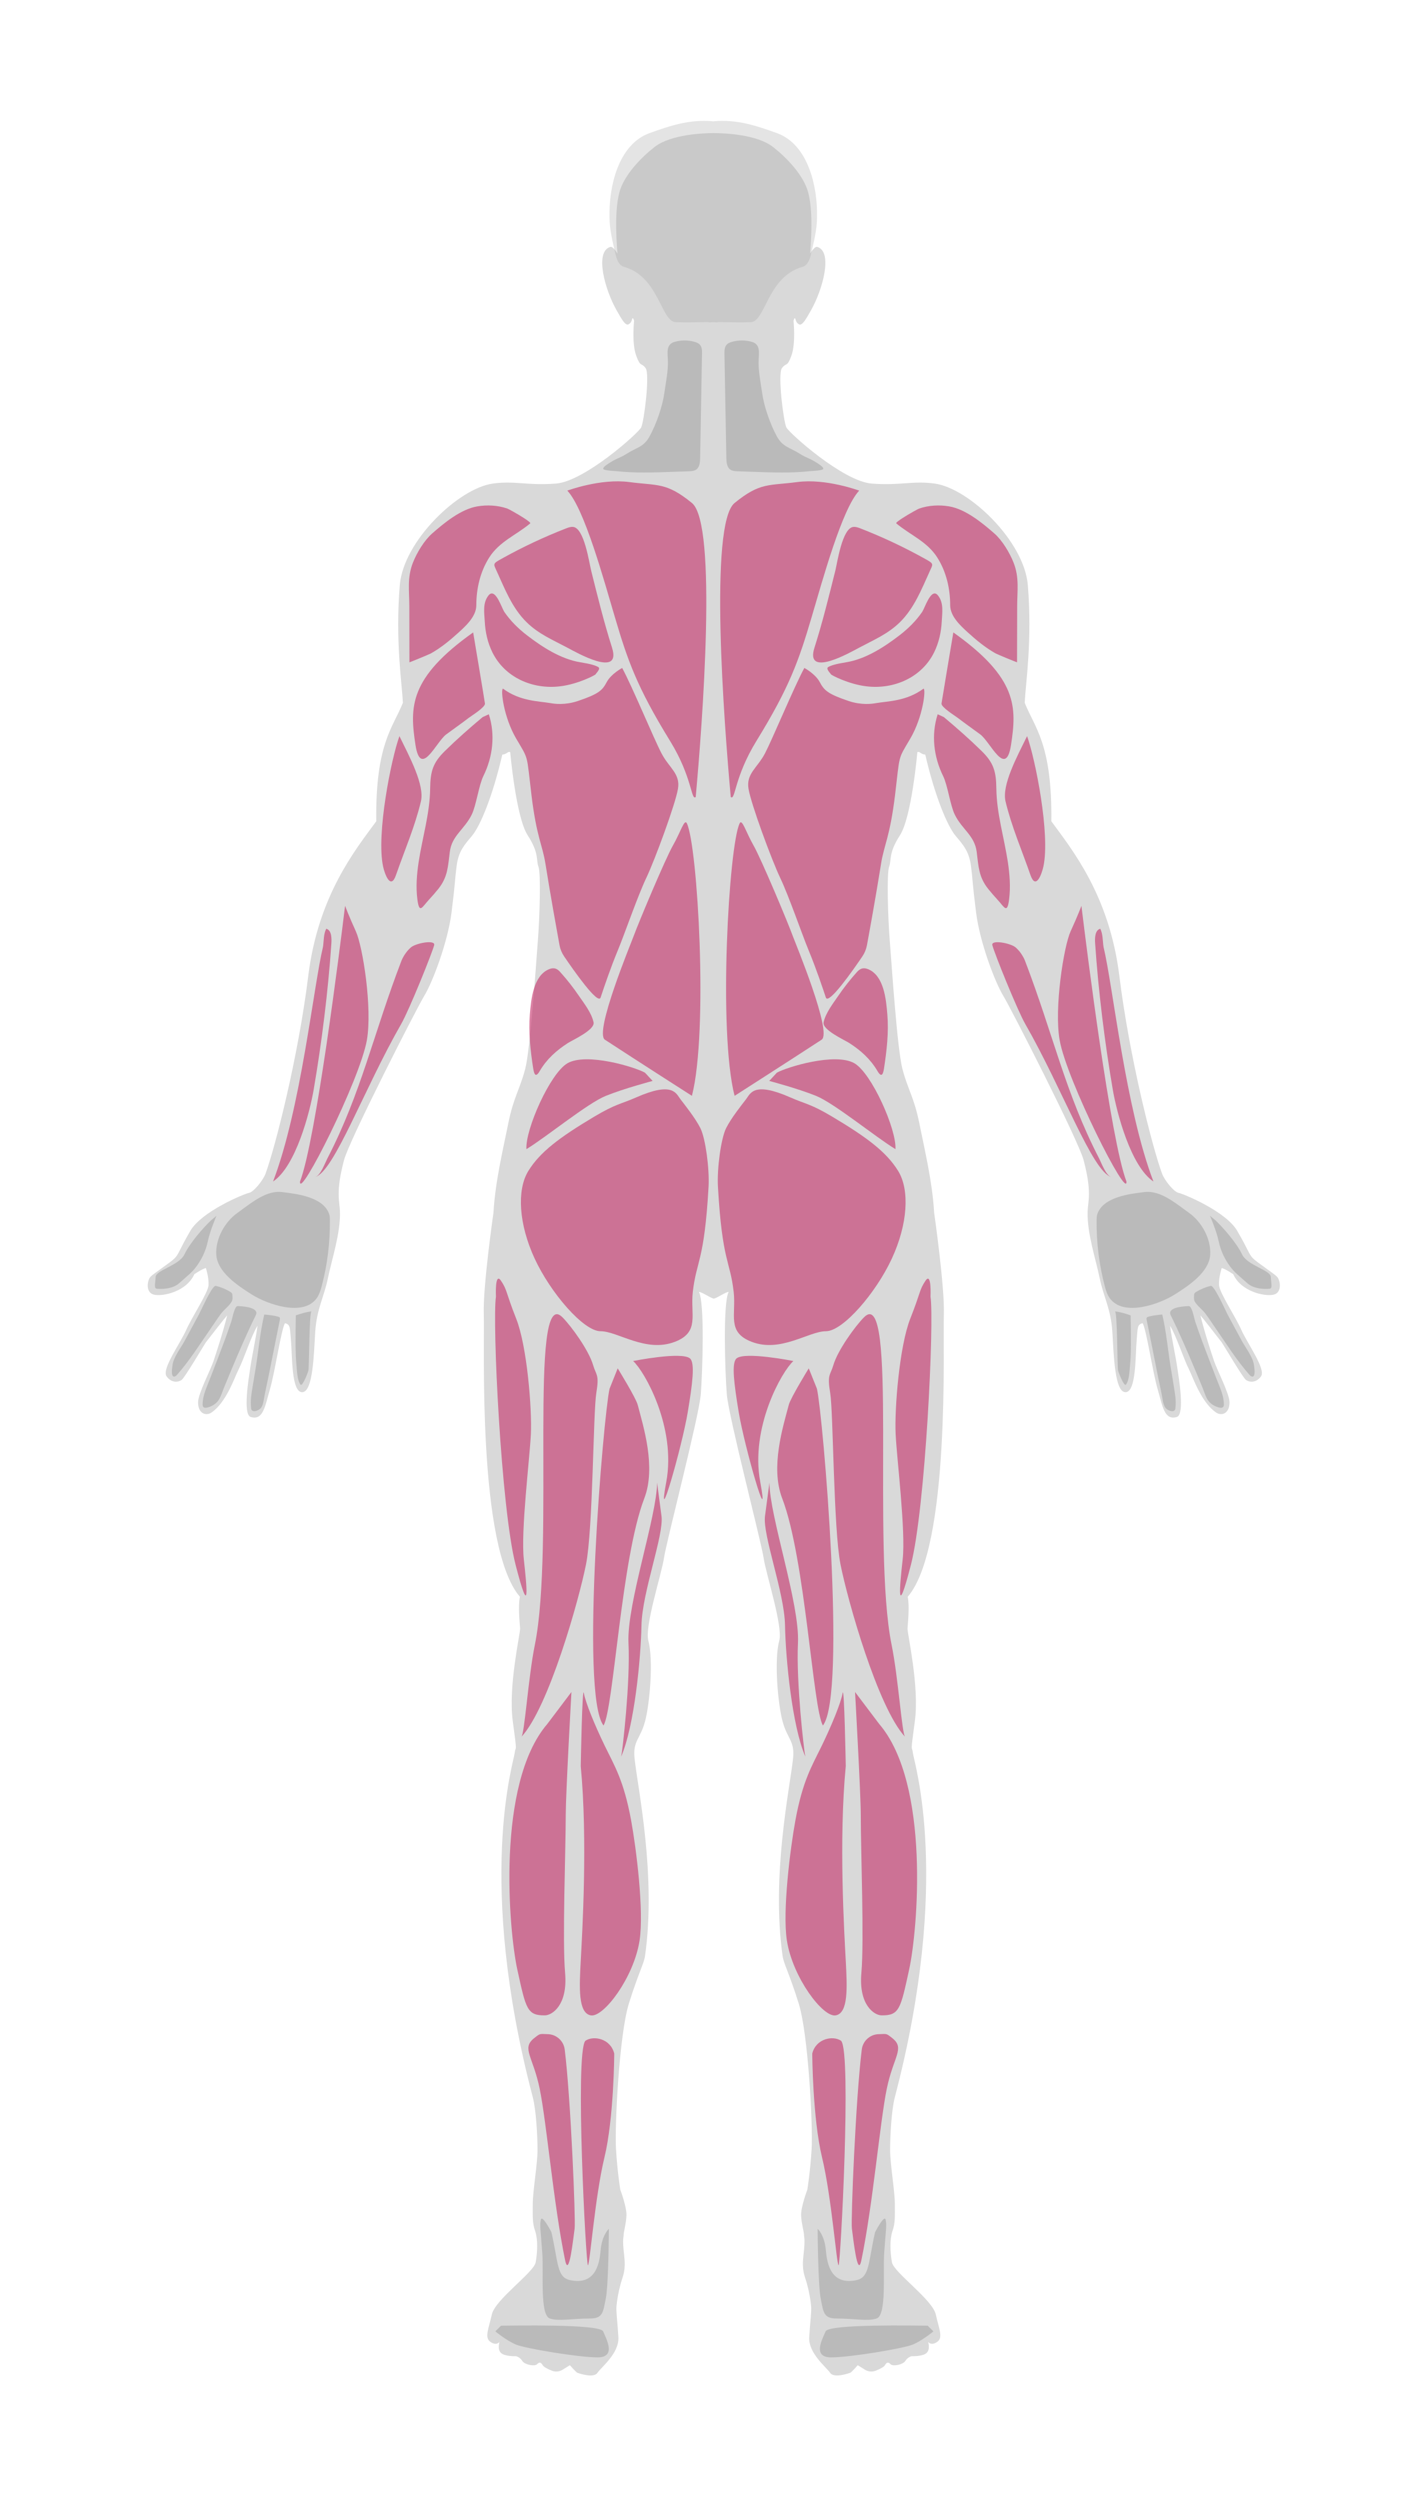 <svg id="eb9aUexCrjB1" xmlns="http://www.w3.org/2000/svg" xmlns:xlink="http://www.w3.org/1999/xlink" viewBox="0 0 300 525" shape-rendering="geometricPrecision" text-rendering="geometricPrecision"><g clip-path="url(#eb9aUexCrjB5)"><g><path d="M268.289,268.117c-.664-.703-4.227-2.996-5.094-3.902-.863-.898-.863-1.59-3.266-5.723-2.395-4.137-11.336-7.797-12.336-7.992-1-.203-2.949-2.652-3.449-4.004-2.062-5.559-6.891-24.578-8.988-41.566-2.102-16.977-9.996-26.578-14.289-32.469.195-16.293-3.539-19.676-5.594-24.883.195-4.098,1.617-12.992.656-24.703-.758-9.266-12.355-20.324-19.551-21.324-4.648-.645-7.219.465-13.25,0-6.027-.469-17.32-10.598-17.922-11.789-.602-1.203-1.859-11.188-.934-12.457.934-1.266,1.074-.062,2.008-2.664.922-2.598.426-7.266.426-7.266s.25-1,.414-.316c.102.398.305.824.75,1.055.703.359,1.57-1.32,2.488-2.914c2.43-4.242,4.707-12.324,1.348-13.344-.617-.184-1.496,1.398-1.496,1.398c0-.797.793-8.195-.406-12.789-.965-3.684-4.551-7.363-7.391-9.59-3.469-2.719-10.543-2.914-12.297-2.922v-.012c-.039,0-.102,0-.16,0-.055,0-.117,0-.156,0v.012c-1.766.008-8.832.203-12.297,2.922-2.84,2.227-6.438,5.906-7.398,9.59-1.195,4.594-.398,11.992-.398,12.789c0,0-.887-1.582-1.5-1.398-3.363,1.02-1.082,9.102,1.352,13.344.914,1.594,1.785,3.273,2.477,2.914.453-.23.66-.656.75-1.055.176-.684.426.316.426.316s-.508,4.668.426,7.266c.934,2.602,1.062,1.398,1.996,2.664.934,1.27-.332,11.254-.934,12.457-.59,1.191-11.883,11.32-17.91,11.789-6.031.465-8.602-.645-13.262,0-7.195,1-18.781,12.059-19.539,21.324-.965,11.711.453,20.605.656,24.703-2.062,5.207-5.801,8.59-5.594,24.883-4.301,5.891-12.191,15.492-14.289,32.469-2.098,16.988-6.938,36.008-8.988,41.566-.508,1.352-2.449,3.801-3.449,4.004-1,.195-9.941,3.855-12.348,7.992-2.395,4.133-2.395,4.824-3.262,5.723-.859.906-4.43,3.199-5.098,3.902-.664.703-1.125,3.328.742,3.766c1.859.434,6.844-.648,8.469-4.301C42.781,266.305,43.25,266.285,43.25,266.285s.66,2,.559,3.598c-.094,1.602-3.379,6.492-4.68,9.387-1.297,2.902-5.188,8.25-4.145,9.746c1.055,1.5,2.551,1.25,3.199.75s4.348-6.77,5.066-7.871c.824-1.07,3.922-5.066,4.477-5.668-.887,3.645-2.32,7.945-2.883,9.637-.566,1.703-3.211,6.816-3.23,8.562-.035,2.434,1.648,2.969,2.766,2.238c3.125-2.07,4.883-7.359,5.66-8.895c1.312-2.609,2.727-7.234,4.059-9.359-.332,2.598-1.137,6.176-1.578,9.199-.223,1.535-1.566,9.434.145,9.953c2.656.793,3.008-2.258,4.051-5.844c1.055-3.609,2.352-12.496,3.145-13.844c1.203.25,1.027,1.098,1.258,3.496.297,3.152.047,10.992,2.352,10.992c2.293,0,2.457-7.895,2.754-12.695.305-4.789,1.867-7.324,2.664-11.254.805-3.93,2.664-9.387,2.531-13.984-.055-2.133-.961-4.031.871-10.863c1.129-4.191,15.25-31.84,16.84-34.438c1.719-2.812,4.938-11.191,5.742-17.59.797-6.391.664-6.656,1.062-9.719.398-3.07,1.637-4.41,3.199-6.262c1.797-2.137,4.395-8.461,6.391-17.09.934-.035,1.223-.805,1.664-.496c0,0,1.203,13.656,3.672,17.449c2.461,3.801,1.73,5.195,2.258,6.594.535,1.406.266,10.531-.129,15.59-.398,5.066-1.562,22.711-2.664,26.91s-2.461,5.992-3.531,11.328c-1.066,5.328-2.766,12.301-3.129,18.848c0,0-2.246,15.535-2.031,21.379.219,6.27-1.398,48.863,7.59,59.258-.434,2.035-.027,5.559.039,6.629.062,1.066-2.535,12.125-1.535,19.516.996,7.395.602,4.836.395,6.676-.191,1.848-8.191,26.633,3.801,72.258.715,2.73,1,8.23,1,11.125s-1,8.602-1,11.293c0,2.699-.102,3.992.5,5.695s.5,4.496.102,6.594c-.395,2.098-8.496,7.797-9.191,10.895-.703,3.098-1.598,4.891-.305,5.789c1.305.906,1.906,0,1.906,0s-.5,1.504.293,2.301c.797.805,3.203.703,3.203.703s.793.195,1.293,1c.5.793,2.598,1.199,3.098.691.5-.5.805-.453,1.203.223.211.371,1.102.805,1.875,1.117.742.309,1.582.242,2.258-.172l1.562-.965c0,0,1.297,1.5,1.602,1.602.293.102,3.391,1.191,4.188,0c.805-1.203,4.598-4.098,4.402-7.492-.203-3.402-.5-5.297-.398-6.5.094-1.191.398-2.996.898-4.789.5-1.805,1.098-2.609.703-6.004-.406-3.391-.102-3.598-.102-4.195c0-.602.496-2.191.59-3.996.102-1.793-1.293-5.492-1.293-5.492s-.602-3.598-.898-8.492c-.305-4.898.695-24.18,2.699-30.578c2-6.391,3.164-8.398,3.395-9.988c2.395-16.887-1.496-35.066-2.199-41.504-.398-3.66,1.203-4.059,2.199-7.758c1-3.699,1.793-12.891.695-16.988C135.395,341.516,139,330.527,139.5,327.137c.5-3.406,7.359-29.676,7.73-34.375.359-4.699.832-19.262-.406-21.465.59,0,2.273,1.168,2.984,1.379.031.027.086.027.148.027.066,0,.113,0,.148-.027.715-.211,2.395-1.379,2.98-1.379-1.23,2.203-.77,16.766-.398,21.465.367,4.699,7.23,30.969,7.73,34.375.5,3.391,4.098,14.379,3.293,17.383-1.102,4.098-.297,13.289.703,16.988.996,3.699,2.598,4.098,2.199,7.758-.703,6.438-4.598,24.617-2.199,41.504.219,1.59,1.395,3.598,3.391,9.988c2,6.398,2.996,25.68,2.703,30.578-.297,4.895-.898,8.492-.898,8.492s-1.406,3.699-1.305,5.492c.102,1.805.602,3.395.602,3.996c0,.598.305.805-.102,4.195-.398,3.395.203,4.199.703,6.004.5,1.793.797,3.598.898,4.789.102,1.203-.195,3.098-.398,6.5-.203,3.395,3.598,6.289,4.391,7.492.805,1.191,3.902.102,4.199,0c.305-.102,1.602-1.602,1.602-1.602l1.551.965c.684.414,1.527.48,2.266.172.777-.312,1.664-.746,1.879-1.117.398-.676.703-.723,1.203-.223.496.508,2.598.102,3.098-.691.5-.805,1.293-1,1.293-1s2.395.102,3.199-.703c.797-.797.297-2.301.297-2.301s.602.906,1.906,0c1.293-.898.395-2.691-.305-5.789-.703-3.098-8.797-8.797-9.195-10.895-.395-2.098-.496-4.891.102-6.594.602-1.703.5-2.996.5-5.695c0-2.691-.996-8.398-.996-11.293s.277-8.395.996-11.125c11.984-45.625,3.996-70.41,3.793-72.258-.195-1.84-.594.719.406-6.676c1-7.391-1.602-18.449-1.535-19.516.066-1.07.461-4.594.039-6.629c8.988-10.395,7.367-52.988,7.59-59.258.203-5.844-2.035-21.379-2.035-21.379-.367-6.547-2.062-13.52-3.125-18.848-1.07-5.336-2.43-7.129-3.531-11.328s-2.266-21.844-2.664-26.91c-.406-5.059-.664-14.184-.137-15.59.535-1.398-.195-2.793,2.266-6.594c2.469-3.793,3.66-17.449,3.66-17.449.453-.309.738.461,1.664.496c1.996,8.629,4.598,14.953,6.398,17.09c1.555,1.852,2.793,3.191,3.199,6.262.398,3.062.262,3.328,1.066,9.719.793,6.398,4.012,14.777,5.73,17.59c1.594,2.598,15.723,30.246,16.852,34.438c1.828,6.832.922,8.73.859,10.863-.129,4.598,1.738,10.055,2.535,13.984.805,3.93,2.367,6.465,2.66,11.254.305,4.801.473,12.695,2.766,12.695c2.305,0,2.055-7.84,2.352-10.992.23-2.398.055-3.246,1.246-3.496.805,1.348,2.098,10.234,3.152,13.844c1.047,3.586,1.398,6.637,4.043,5.844c1.719-.52.371-8.418.148-9.953-.434-3.023-1.25-6.602-1.582-9.199c1.332,2.125,2.754,6.75,4.07,9.359.766,1.535,2.523,6.824,5.656,8.895c1.121.73,2.805.195,2.766-2.238-.027-1.746-2.664-6.859-3.227-8.562-.574-1.691-1.996-5.992-2.887-9.637.547.602,3.645,4.598,4.477,5.668.723,1.102,4.422,7.371,5.07,7.871.645.5,2.145.75,3.199-.75c1.043-1.496-2.852-6.844-4.152-9.746-1.297-2.895-4.578-7.785-4.68-9.387-.102-1.598.562-3.598.562-3.598s.473.02,2.422,1.297c1.621,3.652,6.613,4.734,8.473,4.301c1.867-.438,1.406-3.062.73-3.766" fill="#d9d9d9"/></g><clipPath id="eb9aUexCrjB5"><path d="M31.035,27.75h237.844v471.102h-237.844v-471.102Zm0,0"/></clipPath></g><g transform="translate(0 0)" opacity="0.3"><g clip-path="url(#eb9aUexCrjB11)"><g><path d="M163.191,27.941c-4.254-1.523-8.258-2.91-13.27-2.477-.027,0-.055.035-.082.062-.02-.027-.047-.062-.074-.062-5.012-.434-9.02.953-13.281,2.477-6.602,2.379-8.582,11.246-8.441,17.645c0,2.645.684,5.273,1.266,7.832.602,2.617,1.766,2.602,2.219,2.758c6.938,2.293,7.379,11.363,10.441,11.484c2.184.094,4.66-.008,6.863-.008.07.027.145.047.23.047.25-.02.516-.02.777-.031.266.012.535.012.785.031.082,0,.156-.02.223-.047c2.207,0,4.688.102,6.871.008c3.059-.121,3.492-9.191,10.438-11.484.453-.156,1.621-.141,2.219-2.758.586-2.559,1.27-5.188,1.27-7.832.137-6.398-1.84-15.266-8.453-17.645" fill="#a6a6a6"/></g><clipPath id="eb9aUexCrjB11"><path d="M128,25.145h44L172,68h-44v-42.855Zm0,0"/></clipPath></g><path d="M105.258,488.391c2.004,0,20.785-.406,21.453,1.195.664,1.598,2.848,5.465-1.176,5.465s-15.082-1.867-17.078-2.664c-2-.805-4.395-2.801-4.395-2.801l1.195-1.195" fill="#737373"/><path d="M115.855,468.77c1.469,6.527,1.117,9.469,3.93,10.062c5.133,1.062,6.129-3.07,6.398-6.27.258-3.191,1.73-4.523,1.73-4.523s-.047,11.855-.668,14.785c-.535,2.535-.508,4.062-3.234,4.062-3.848,0-6.594.637-8.492,0-2.145-.715-1.301-9.637-1.598-13.789-.344-4.789-.566-5.762-.297-6.953.27-1.203,2.23,2.625,2.23,2.625" fill="#737373"/><path d="M140.516,72.691c-.398.758-.266,1.82-.211,2.793.129,2.199-.434,4.871-.742,7.062-.395,2.852-1.719,6.594-3.098,9.094-1.238,2.266-2.652,2.273-4.863,3.68-1.32.84-1.914.867-3.246,1.699-.297.188-1.766,1.027-1.617,1.445.129.367,2.266.434,2.652.469c3.922.438,7.871.297,11.801.16c1.184-.047,2.367-.086,3.551-.121.52-.027,1.062-.055,1.5-.344.738-.5.832-1.543.848-2.441.133-7.664.262-14.23.391-21.906.02-.656,0-1.387-.434-1.879-.277-.32-.703-.488-1.109-.609-1.379-.398-2.879-.398-4.254.012-.602.176-.953.488-1.168.887" fill="#737373"/><path d="M57.52,250.383c.547-.094,1.102-.121,1.656-.059c3.18.379,8.711,1.02,9.969,4.605.148.418.156.871.156,1.312.047,4.672-.516,9.371-1.727,13.891-.223.852-.492,1.711-.992,2.434-2.836,4.066-10.496,1.305-13.703-.73-2.895-1.832-7.25-4.672-7.445-8.387-.184-3.32,1.793-6.871,4.469-8.758c2.18-1.547,4.844-3.828,7.617-4.309" fill="#737373"/><path d="M62.145,276.227c-.035,2.117-.066,4.238-.055,6.355.02,1.359.055,2.719.191,4.078.113,1.125.141,3.215.852,4.105.426.527,1.621-2.73,1.656-2.922.184-.926.156-12.395.656-12.449-1.117.121-2.238.465-3.301.832" fill="#737373"/><path d="M55.516,276.051c-.879,3.699-1.195,7.566-1.812,11.312-.215,1.227-.418,2.457-.613,3.688-.25,1.617-.527,2.961-.34,4.633.008.156.035.324.137.445.465.543,1.562-.02,1.906-.434.371-.465.52-1.066.609-1.656.27-1.629.656-3.246.988-4.863.5-2.461.973-4.93,1.473-7.398.305-1.508.609-3.023.914-4.531.039-.188.074-.391-.008-.555-.168-.352-3.246-.676-3.254-.641" fill="#737373"/><path d="M49.66,274.414c-.527.547-.887,2.562-1.055,3.07-.461,1.379-.953,2.738-1.449,4.105-.992,2.676-2.035,5.32-3.055,7.98-.676,1.777-1.551,3.488-1.535,5.438.012,1.047,1.305.527,1.852.27c1.738-.824,1.961-2.191,2.617-3.809.508-1.258,1.027-2.5,1.551-3.746c1.621-3.855,3.266-7.695,5.117-11.449.074-.137.137-.285.156-.445.137-1.375-3.109-1.523-3.922-1.551-.102,0-.195.047-.277.137" fill="#737373"/><path d="M45.047,270.145c-.934.785-2.922,5.277-3.273,5.918-1,1.84-1.988,3.688-2.988,5.527-.797,1.488-2.375,3.449-2.551,5.16-.066.426-.453,2.746.582,2.277.156-.066.277-.195.387-.324c2.73-3.098,4.855-6.539,7.203-9.914.688-.988,1.344-2.008,2.062-2.969.641-.832,1.711-1.598,2.203-2.488.223-.379.191-.848.156-1.293-.008-.156-.02-.324-.109-.453-.074-.129-.203-.215-.324-.289-.953-.57-1.988-1.008-3.062-1.266-.082-.02-.176.02-.285.113" fill="#737373"/><path d="M44.289,256.309c-1.664,1.602-4.395,4.715-5.531,7.094-1.129,2.367-5.992,3.301-6.059,4.762-.074,1.469-.406,2.395.262,2.469.672.066,3.199.195,4.734-1.203c1.535-1.395,2.664-2.199,3.66-3.598c1-1.395,1.867-3.059,2.332-5.262.469-2.199,1.801-5.262,1.801-5.262l-1.199,1" fill="#737373"/><path d="M194.891,488.391c-1.996,0-20.777-.406-21.445,1.195-.664,1.598-2.855,5.465,1.168,5.465s15.082-1.867,17.078-2.664c2-.805,4.402-2.801,4.402-2.801l-1.203-1.195" fill="#737373"/><path d="M183.832,468.77c-1.469,6.527-1.129,9.469-3.93,10.062-5.133,1.062-6.133-3.07-6.398-6.27-.27-3.191-1.73-4.523-1.73-4.523s.047,11.855.664,14.785c.527,2.535.512,4.062,3.238,4.062c3.848,0,6.594.637,8.488,0c2.145-.715,1.305-9.637,1.59-13.789.344-4.789.574-5.762.305-6.953-.266-1.203-2.227,2.625-2.227,2.625" fill="#737373"/><path d="M159.168,72.691c.398.758.27,1.82.215,2.793-.129,2.199.426,4.871.738,7.062.391,2.852,1.719,6.594,3.09,9.094c1.246,2.266,2.664,2.273,4.863,3.68c1.332.84,1.922.867,3.254,1.699.297.188,1.766,1.027,1.621,1.445-.133.367-2.266.434-2.664.469-3.914.438-7.859.297-11.793.16-1.184-.047-2.367-.086-3.551-.121-.516-.027-1.062-.055-1.496-.344-.75-.5-.832-1.543-.852-2.441-.129-7.664-.258-14.23-.398-21.906-.008-.656.012-1.387.445-1.879.277-.32.691-.488,1.109-.609c1.379-.398,2.875-.398,4.254.012.59.176.953.488,1.164.887" fill="#737373"/><path d="M242.164,250.383c-.543-.094-1.098-.121-1.664-.059-3.172.379-8.703,1.02-9.961,4.605-.145.418-.156.871-.164,1.312-.039,4.672.527,9.371,1.73,13.891.23.852.488,1.711.996,2.434c2.84,4.066,10.496,1.305,13.707-.73c2.895-1.832,7.238-4.672,7.441-8.387.176-3.32-1.801-6.871-4.465-8.758-2.184-1.547-4.848-3.828-7.621-4.309" fill="#737373"/><path d="M237.531,276.227c.047,2.117.074,4.238.055,6.355-.008,1.359-.043,2.719-.184,4.078-.109,1.125-.137,3.215-.852,4.105-.426.527-1.617-2.73-1.656-2.922-.184-.926-.156-12.395-.656-12.449c1.121.121,2.238.465,3.293.832" fill="#737373"/><path d="M244.172,276.051c.879,3.699,1.184,7.566,1.812,11.312.211,1.227.414,2.457.602,3.688.258,1.617.535,2.961.352,4.633-.02.156-.039.324-.141.445-.461.543-1.562-.02-1.902-.434-.371-.465-.52-1.066-.621-1.656-.27-1.629-.648-3.246-.98-4.863-.5-2.461-.973-4.93-1.469-7.398-.305-1.508-.613-3.023-.918-4.531-.035-.188-.074-.391.012-.555.164-.352,3.246-.676,3.254-.641" fill="#737373"/><path d="M250.023,274.414c.527.547.891,2.562,1.055,3.07.465,1.379.953,2.738,1.453,4.105.988,2.676,2.035,5.32,3.051,7.98.668,1.777,1.555,3.488,1.535,5.438-.02,1.047-1.305.527-1.848.27-1.75-.824-1.969-2.191-2.617-3.809-.508-1.258-1.027-2.5-1.555-3.746-1.617-3.855-3.266-7.695-5.113-11.449-.074-.137-.141-.285-.156-.445-.141-1.375,3.105-1.523,3.918-1.551.102,0,.195.047.277.137" fill="#737373"/><path d="M254.629,270.145c.945.785,2.934,5.277,3.273,5.918c1,1.84,2,3.688,2.988,5.527.805,1.488,2.379,3.449,2.562,5.16.055.426.453,2.746-.582,2.277-.16-.066-.277-.195-.391-.324-2.734-3.098-4.855-6.539-7.203-9.914-.684-.988-1.34-2.008-2.07-2.969-.629-.832-1.703-1.598-2.203-2.488-.211-.379-.184-.848-.145-1.293.008-.156.016-.324.102-.453.082-.129.203-.215.332-.289.941-.57,1.988-1.008,3.059-1.266.086-.02.176.02.277.113" fill="#737373"/><path d="M255.398,256.309c1.664,1.602,4.391,4.715,5.531,7.094c1.125,2.367,5.992,3.301,6.055,4.762.066,1.469.398,2.395-.266,2.469-.668.066-3.203.195-4.727-1.203-1.535-1.395-2.664-2.199-3.664-3.598-.996-1.395-1.867-3.059-2.328-5.262-.473-2.199-1.805-5.262-1.805-5.262l1.203,1" fill="#737373"/></g><g><path d="M124.785,234.531c-7.25,4.328-11.336,7.387-13.797,11.383-2.457,4.004-1.996,11.191,1.332,18.383c3.328,7.195,10.258,15.262,13.855,15.262c3.594,0,9.496,4.566,15.59,2.227c5.289-2.023,3.246-5.688,3.781-10.469.758-6.668,2.414-6.277,3.312-22.102.211-3.809-.648-10.16-1.711-12.289-1.066-2.125-3.258-4.863-4.18-6.066-.934-1.203-1.535-3.828-9.332-.398-3.227,1.426-4.199,1.297-8.852,4.07" fill="#c32e67" fill-opacity="0.6"/><path d="M174.891,234.531c7.258,4.328,11.344,7.387,13.805,11.383c2.453,4.004,2,11.191-1.332,18.383-3.328,7.195-10.262,15.262-13.859,15.262s-9.488,4.566-15.582,2.227c-5.289-2.023-3.246-5.688-3.785-10.469-.758-6.668-2.41-6.277-3.309-22.102-.223-3.809.648-10.16,1.711-12.289c1.062-2.125,3.246-4.863,4.18-6.066s1.535-3.828,9.332-.398c3.227,1.426,4.195,1.297,8.84,4.07" fill="#c32e67" fill-opacity="0.6"/></g><g transform="translate(0 0)"><path d="M119.184,103.031c3.598,3.801,7.664,18.727,9.996,26.578c2.672,9.055,4.605,14.637,11.586,25.984c4.699,7.629,4.395,12.586,5.391,11.781c1.406-15.379,4.598-57.344-.793-61.746-5.391-4.398-7.195-3.598-13.188-4.398-6-.797-12.992,1.801-12.992,1.801" fill="#c32e67" fill-opacity="0.6"/><path d="M105.672,127.973c.102.211.184.379.258.5c1.277,1.875,2.914,3.496,4.707,4.883c3.23,2.496,7.168,5.047,11.246,5.715c2.348.387,3.172.656,3.793,1.008.629.352-.547,1.395-.547,1.523c0,.121-3.617,2.062-7.48,2.527-5.742.691-11.578-1.824-14.203-7.133-.992-2.004-1.492-4.234-1.602-6.453-.102-1.848-.473-3.93.777-5.492c1.238-1.555,2.395,1.535,3.051,2.922" fill="#c32e67" fill-opacity="0.6"/><path d="M130.707,140.27c2.133,3.941,6.656,14.863,8.266,17.934c1.59,3.059,3.996,4.254,3.457,7.453-.535,3.199-4.824,14.852-6.656,18.707-1.84,3.867-4.531,11.727-6.004,15.27-1.562,3.77-2.93,7.859-3.594,9.855-.539,1.617-5.707-5.762-7.648-8.629-.492-.711-.824-1.516-.98-2.355-.527-2.906-1.867-10.285-2.961-17.129-.629-3.965-1.867-5.594-2.93-14.387-1.062-8.785-.527-7.324-3.199-11.855-2.664-4.531-3.332-10.387-2.793-10.523c3.598,2.664,7.426,2.605,10.059,3.059.723.133,2.961.453,5.66-.453c4.477-1.508,5.172-2.266,6.094-4.004.934-1.727,3.23-2.941,3.23-2.941" fill="#c32e67" fill-opacity="0.6"/><path d="M144.301,172.906c-.527-1.062-1.332,1.867-2.934,4.66-1.598,2.801-7.195,16.129-8.266,19.059-.512,1.426-8.324,20.215-6.02,21.715c6.664,4.355,18.281,11.789,18.281,11.789c3.469-13.52,1.203-52.562-1.062-57.223" fill="#c32e67" fill-opacity="0.6"/><path d="M180.504,103.031c-3.598,3.801-7.676,18.727-9.996,26.578-2.676,9.055-4.605,14.637-11.59,25.984-4.695,7.629-4.402,12.586-5.398,11.781-1.398-15.379-4.598-57.344.805-61.746c5.391-4.398,7.195-3.598,13.188-4.398c5.992-.797,12.992,1.801,12.992,1.801" fill="#c32e67" fill-opacity="0.6"/><path d="M194.012,127.973c-.102.211-.184.379-.258.5-1.277,1.875-2.914,3.496-4.707,4.883-3.234,2.496-7.168,5.047-11.246,5.715-2.348.387-3.172.656-3.801,1.008-.617.352.559,1.395.559,1.523c0,.121,3.613,2.062,7.469,2.527c5.742.691,11.59-1.824,14.215-7.133.988-2.004,1.488-4.234,1.602-6.453.09-1.848.469-3.93-.789-5.492-1.23-1.555-2.383,1.535-3.043,2.922" fill="#c32e67" fill-opacity="0.6"/><path d="M168.98,140.27c-2.137,3.941-6.668,14.863-8.266,17.934-1.602,3.059-3.996,4.254-3.461,7.453.527,3.199,4.828,14.852,6.66,18.707c1.84,3.867,4.531,11.727,5.992,15.27c1.562,3.77,2.93,7.859,3.598,9.855.543,1.617,5.715-5.762,7.656-8.629.488-.711.812-1.516.969-2.355.539-2.906,1.879-10.285,2.969-17.129.629-3.965,1.859-5.594,2.934-14.387c1.062-8.785.527-7.324,3.188-11.855c2.676-4.531,3.34-10.387,2.805-10.523-3.598,2.664-7.426,2.605-10.062,3.059-.723.133-2.957.453-5.66-.453-4.477-1.508-5.168-2.266-6.102-4.004-.934-1.727-3.219-2.941-3.219-2.941" fill="#c32e67" fill-opacity="0.6"/><path d="M155.387,172.906c.52-1.062,1.332,1.867,2.93,4.66c1.602,2.801,7.195,16.129,8.258,19.059.52,1.426,8.332,20.215,6.031,21.715-6.668,4.355-18.281,11.789-18.281,11.789-3.469-13.52-1.203-52.562,1.062-57.223" fill="#c32e67" fill-opacity="0.6"/></g><g transform="translate(0 0)"><path d="M105.828,117.09c4.207-2.324,8.582-4.367,13.066-6.113.484-.188.98-.371,1.5-.324c2.348.211,3.383,7.527,3.809,9.219c1.352,5.41,2.684,10.82,4.375,16.137c2.055,6.473-7.508,1-9.395,0-3.062-1.637-6.012-2.848-8.555-5.344-3.043-2.996-4.559-6.965-6.297-10.773-.582-1.285-.832-1.48.453-2.219.352-.195.691-.391,1.043-.582" fill="#c32e67" fill-opacity="0.6"/><path d="M110.02,108.758c-1.332-.852-3.172-1.871-3.441-1.961-2.016-.688-4.227-.816-6.316-.453-3.422.582-6.918,3.438-9.477,5.688-1.656,1.449-3.211,4.039-4.023,6.094-1.258,3.172-.777,5.832-.77,9.164.012,3.93.02,7.859.02,11.797c0,.031,4.125-1.652,4.504-1.867c2.145-1.199,4.031-2.766,5.844-4.41c1.582-1.441,3.707-3.402,3.707-5.723c0-3.508.824-7.047,2.719-10.027c2.137-3.348,5.652-4.688,8.602-7.148.141-.117-.508-.598-1.367-1.152" fill="#c32e67" fill-opacity="0.6"/><path d="M193.855,117.09c-4.215-2.324-8.59-4.367-13.066-6.113-.48-.188-.98-.371-1.496-.324-2.359.211-3.387,7.527-3.812,9.219-1.359,5.41-2.68,10.82-4.375,16.137-2.059,6.473,7.512,1,9.398,0c3.059-1.637,6.008-2.848,8.555-5.344c3.039-2.996,4.559-6.965,6.297-10.773.582-1.285.832-1.48-.453-2.219-.352-.195-.695-.391-1.047-.582" fill="#c32e67" fill-opacity="0.6"/><path d="M189.668,108.758c1.332-.852,3.172-1.871,3.438-1.961c2.02-.688,4.219-.816,6.309-.453c3.422.582,6.926,3.438,9.488,5.688c1.656,1.449,3.207,4.039,4.023,6.094c1.246,3.172.777,5.832.766,9.164-.008,3.93-.02,7.859-.027,11.797c0,.031-4.113-1.652-4.492-1.867-2.148-1.199-4.035-2.766-5.848-4.41-1.578-1.441-3.707-3.402-3.707-5.723c0-3.508-.824-7.047-2.719-10.027-2.137-3.348-5.648-4.688-8.602-7.148-.145-.117.512-.598,1.371-1.152" fill="#c32e67" fill-opacity="0.6"/></g><g transform="translate(0 0)"><path d="M99.402,132.809c-13.52,9.59-13.324,15.723-12.125,23.582c1.094,7.156,4.32-.582,6.477-2.176c1.578-1.164,3.172-2.273,4.723-3.465.512-.398,3.516-2.238,3.402-3.016-.082-.676-2.477-14.926-2.477-14.926" fill="#c32e67" fill-opacity="0.6"/><path d="M101.398,150.59c-2.719,2.277-5.391,4.625-7.914,7.105-2.543,2.484-3.07,4.281-3.117,7.906-.062,5.234-1.629,10.273-2.414,15.406-.398,2.617-.602,5.27-.266,7.895.406,3.098.996,1.602,2.375.094.703-.758,1.387-1.535,2.035-2.34c1.977-2.496,2.008-4.66,2.402-7.785.438-3.422,3.062-4.672,4.598-7.789.961-1.957,1.488-6.156,2.449-8.109c2-4.059,2.535-8.691,1.148-12.973c0,0-1.297.59-1.297.59" fill="#c32e67" fill-opacity="0.6"/><path d="M83.914,154.586c-1.73,4.789-4.895,20.586-3.434,27.383.344,1.59,1.594,5.031,2.711,1.793c1.766-5.086,3.996-10.207,5.234-15.461.824-3.449-2.414-9.414-4.512-13.715" fill="#c32e67" fill-opacity="0.6"/><path d="M200.281,132.809c13.523,9.59,13.328,15.723,12.125,23.582-1.09,7.156-4.316-.582-6.48-2.176-1.574-1.164-3.164-2.273-4.719-3.465-.508-.398-3.512-2.238-3.41-3.016.09-.676,2.484-14.926,2.484-14.926" fill="#c32e67" fill-opacity="0.6"/><path d="M198.285,150.59c2.719,2.277,5.391,4.625,7.918,7.105c2.543,2.484,3.07,4.281,3.113,7.906.066,5.234,1.629,10.273,2.414,15.406.391,2.617.602,5.27.262,7.895-.398,3.098-.992,1.602-2.379.094-.691-.758-1.379-1.535-2.023-2.34-1.98-2.496-2.008-4.66-2.406-7.785-.441-3.422-3.059-4.672-4.594-7.789-.965-1.957-1.492-6.156-2.453-8.109-1.996-4.059-2.531-8.691-1.145-12.973c0,0,1.293.59,1.293.59" fill="#c32e67" fill-opacity="0.6"/><path d="M215.773,154.586c1.727,4.789,4.891,20.586,3.43,27.383-.344,1.59-1.59,5.031-2.719,1.793-1.758-5.086-3.984-10.207-5.234-15.461-.824-3.449,2.422-9.414,4.523-13.715" fill="#c32e67" fill-opacity="0.6"/></g><g transform="translate(0 0)"><path d="M117.637,203.395c.371.109.703.359,1.047.75c1.414,1.57,2.719,3.234,3.91,4.984c1.129,1.637,2.645,3.57,3.082,5.547.359,1.59-4.414,3.727-5.402,4.367-2.402,1.543-4.465,3.391-5.918,5.891-.867,1.477-1.176.629-1.367-.602-.574-3.664-1.008-7.539-.703-11.312.266-3.188.73-8.164,4.078-9.504.488-.195.906-.23,1.273-.121" transform="translate(-.977 0)" fill="#c32e67" fill-opacity="0.6"/><path d="M135.504,225.266c-2.137-1.195-12.234-4.266-16.258-2-3.66,2.074-8.922,13.957-8.652,18.055c4.355-2.664,12.824-9.629,16.68-11.191c3.867-1.562,9.832-3.133,9.832-3.133l-1.602-1.73" fill="#c32e67" fill-opacity="0.6"/><path d="M182.047,203.395c-.371.109-.703.359-1.055.75-1.406,1.57-2.719,3.234-3.91,4.984-1.121,1.637-2.637,3.57-3.082,5.547-.348,1.59,4.422,3.727,5.41,4.367c2.406,1.543,4.457,3.391,5.918,5.891.871,1.477,1.176.629,1.371-.602.562-3.664,1.008-7.539.691-11.312-.258-3.188-.719-8.164-4.066-9.504-.492-.195-.906-.23-1.277-.121" transform="translate(-.977 0)" fill="#c32e67" fill-opacity="0.6"/><path d="M164.18,225.266c2.129-1.195,12.234-4.266,16.258-2c3.664,2.074,8.926,13.957,8.656,18.055-4.355-2.664-12.828-9.629-16.684-11.191-3.863-1.562-9.828-3.133-9.828-3.133l1.598-1.73" transform="translate(-.977 0)" fill="#c32e67" fill-opacity="0.6"/></g><g transform="translate(0 0)"><path d="M133.008,285.816c2.395,2.129,9.098,13.926,6.965,25.387-2.129,11.457,3.309-7.336,4.52-14.695.961-5.816,1.562-10.258.473-11.227-1.719-1.516-11.957.535-11.957.535" fill="#c32e67" fill-opacity="0.6"/><path d="M104.191,272.297c-.793,5.199,1.066,44.5,4.137,56.355c3.059,11.855,2.367,4.66,1.719-1.203-.656-5.863,1.211-20.918,1.48-26.242.258-5.328-.805-18.523-3.07-24.25-2.266-5.723-1.859-5.992-3.199-7.988-1.332-2.008-1.066,3.328-1.066,3.328" fill="#c32e67" fill-opacity="0.6"/><path d="M112.359,345.438c-1.379,6.785-2.164,18.789-2.832,19.316c5.727-6.133,12.086-28.688,13.586-36.242c1.48-7.453,1.496-31.984,2.164-35.98.664-4.004-.055-3.707-.668-5.844-.906-3.117-4.566-8.176-6.453-10.062-7.184-7.195-1.57,48.086-5.797,68.812" fill="#c32e67" fill-opacity="0.6"/><path d="M138.039,311.332c0,7.055-6.398,25.438-6.004,33.707.41,8.258-1.266,22.645-1.535,23.848c2.805-6.527,4.125-20.648,4.266-27.574.129-6.938,4.734-18.922,4.207-22.926-.535-3.996-.934-7.055-.934-7.055" fill="#c32e67" fill-opacity="0.6"/><path d="M128.059,291.633c-1.266,5.449-6.285,64.195-1.266,70.727c2.137-3.598,3.699-35.039,8.562-47.699c2.527-6.574-.203-15.121-1.387-19.652-.379-1.469-4.199-7.656-4.199-7.656l-1.711,4.281" fill="#c32e67" fill-opacity="0.6"/><path d="M166.68,285.816c-2.398,2.129-9.102,13.926-6.965,25.387c2.125,11.457-3.312-7.336-4.531-14.695-.953-5.816-1.555-10.258-.461-11.227c1.719-1.516,11.957.535,11.957.535" fill="#c32e67" fill-opacity="0.6"/><path d="M195.484,272.297c.805,5.199-1.062,44.5-4.125,56.355s-2.367,4.66-1.719-1.203c.656-5.863-1.211-20.918-1.48-26.242-.27-5.328.805-18.523,3.059-24.25c2.266-5.723,1.871-5.992,3.203-7.988c1.328-2.008,1.062,3.328,1.062,3.328" fill="#c32e67" fill-opacity="0.6"/><path d="M187.316,345.438c1.391,6.785,2.176,18.789,2.84,19.316-5.723-6.133-12.094-28.688-13.582-36.242-1.48-7.453-1.5-31.984-2.164-35.98-.668-4.004.043-3.707.664-5.844.906-3.117,4.57-8.176,6.445-10.062c7.195-7.195,1.582,48.086,5.797,68.812" fill="#c32e67" fill-opacity="0.6"/><path d="M161.648,311.332c0,7.055,6.398,25.438,5.992,33.707-.398,8.258,1.273,22.645,1.543,23.848-2.801-6.527-4.133-20.648-4.262-27.574-.129-6.938-4.734-18.922-4.207-22.926.535-3.996.934-7.055.934-7.055" fill="#c32e67" fill-opacity="0.6"/><path d="M171.625,291.633c1.258,5.449,6.289,64.195,1.258,70.727-2.125-3.598-3.691-35.039-8.555-47.699-2.531-6.574.195-15.121,1.387-19.652.379-1.469,4.191-7.656,4.191-7.656l1.719,4.281" fill="#c32e67" fill-opacity="0.6"/></g><g transform="translate(0 0)"><path d="M114.984,362.027c-10.793,12.586-8.09,43.426-6.297,51.617c1.801,8.195,2.035,9.637,5.809,9.582c1.477-.02,4.816-2.117,4.223-8.914-.598-6.797.133-25.625.133-33.172c0-4.402,1.199-25.82,1.199-25.82l-5.066,6.707" fill="#c32e67" fill-opacity="0.6"/><path d="M122.004,370.883c1.488,15.582.312,35.023,0,40.902-.297,5.598-.574,10.914,2.09,11.441c2.664.535,9.082-7.945,10.273-15.742.953-6.195-.711-19.41-1.793-25.281-1.535-8.305-3.449-11.32-5.523-15.582-2.07-4.262-4.039-9.062-4.391-11.059-.344-2-.656,15.32-.656,15.32" fill="#c32e67" fill-opacity="0.6"/><path d="M115.094,427.176c1.812.043,3.32,1.422,3.543,3.215c1.285,10.34,2.32,35.938,2.082,37.609-.27,1.871-1.176,10.645-2,6.633-2.43-11.793-3.883-28.898-5.336-35.973-1.395-6.824-3.855-8.488-1.191-10.625c1.359-1.082,1.121-.906,2.902-.859" fill="#c32e67" fill-opacity="0.6"/><path d="M122.973,428.57c-2.219,2.535.141,47.105.539,47.133.398.031,1.469-14.359,3.465-22.617c2-8.258,2.074-21.816,2.062-21.852-.805-3.191-4.391-3.812-6.066-2.664" fill="#c32e67" fill-opacity="0.6"/><path d="M184.699,362.027c10.785,12.586,8.094,43.426,6.289,51.617-1.793,8.195-2.023,9.637-5.805,9.582-1.48-.02-4.82-2.117-4.219-8.914s-.129-25.625-.129-33.172c0-4.402-1.203-25.82-1.203-25.82l5.066,6.707" fill="#c32e67" fill-opacity="0.6"/><path d="M177.684,370.883c-1.5,15.582-.316,35.023,0,40.902.293,5.598.57,10.914-2.09,11.441-2.664.535-9.082-7.945-10.285-15.742-.953-6.195.723-19.41,1.805-25.281c1.535-8.305,3.449-11.32,5.52-15.582s4.043-9.062,4.383-11.059c.352-2,.668,15.32.668,15.32" fill="#c32e67" fill-opacity="0.6"/><path d="M184.59,427.176c-1.812.043-3.32,1.422-3.543,3.215-1.285,10.34-2.32,35.938-2.078,37.609.266,1.871,1.172,10.645,1.996,6.633c2.434-11.793,3.883-28.898,5.328-35.973c1.406-6.824,3.863-8.488,1.199-10.625-1.359-1.082-1.117-.906-2.902-.859" fill="#c32e67" fill-opacity="0.6"/><path d="M176.711,428.57c2.219,2.535-.148,47.105-.535,47.133-.406.031-1.473-14.359-3.469-22.617s-2.07-21.816-2.062-21.852c.805-3.191,4.395-3.812,6.066-2.664" fill="#c32e67" fill-opacity="0.6"/></g><g><path d="M72.492,190.227c-1.074,8.922-6.133,49.234-9.461,57.891-.266,4.121,12.539-21.234,14.039-29.676c1.184-6.695-.852-19.688-2.32-22.879-1.461-3.199-2.258-5.336-2.258-5.336" fill="#c32e67" fill-opacity="0.6"/><path d="M86.41,198.891c-1.266,1-1.98,2.637-2.043,2.793-6.004,15.664-8.445,27.762-15.609,41.633-.48.926-1.406,3.523-2.535,3.863c4.004-1.199,10.191-18.418,18.059-32.141c1.711-2.98,6.52-14.945,6.93-16.555.293-1.203-3.746-.434-4.801.406" fill="#c32e67" fill-opacity="0.6"/><path d="M67.859,198.828c-1.996,8.258-4.633,34-10.496,49.289c4.801-3.203,7.73-14.586,8.527-19.254c1.699-9.879,3.051-20.762,3.727-30.75.062-.988.09-2.766-1.082-3.078-.574,1.129-.492,2.551-.676,3.793" fill="#c32e67" fill-opacity="0.6"/><path d="M227.191,190.227c1.074,8.922,6.133,49.234,9.461,57.891.27,4.121-12.539-21.234-14.035-29.676-1.184-6.695.848-19.688,2.309-22.879c1.473-3.199,2.266-5.336,2.266-5.336" fill="#c32e67" fill-opacity="0.6"/><path d="M213.277,198.891c1.266,1,1.977,2.637,2.031,2.793c6.004,15.664,8.453,27.762,15.621,41.633.473.926,1.406,3.523,2.523,3.863-3.996-1.199-10.191-18.418-18.059-32.141-1.703-2.98-6.52-14.945-6.918-16.555-.297-1.203,3.734-.434,4.801.406" fill="#c32e67" fill-opacity="0.6"/><path d="M231.828,198.828c1.996,8.258,4.633,34,10.492,49.289-4.797-3.203-7.73-14.586-8.535-19.254-1.691-9.879-3.039-20.762-3.715-30.75-.066-.988-.094-2.766,1.082-3.078.57,1.129.488,2.551.676,3.793" fill="#c32e67" fill-opacity="0.6"/></g></svg>
